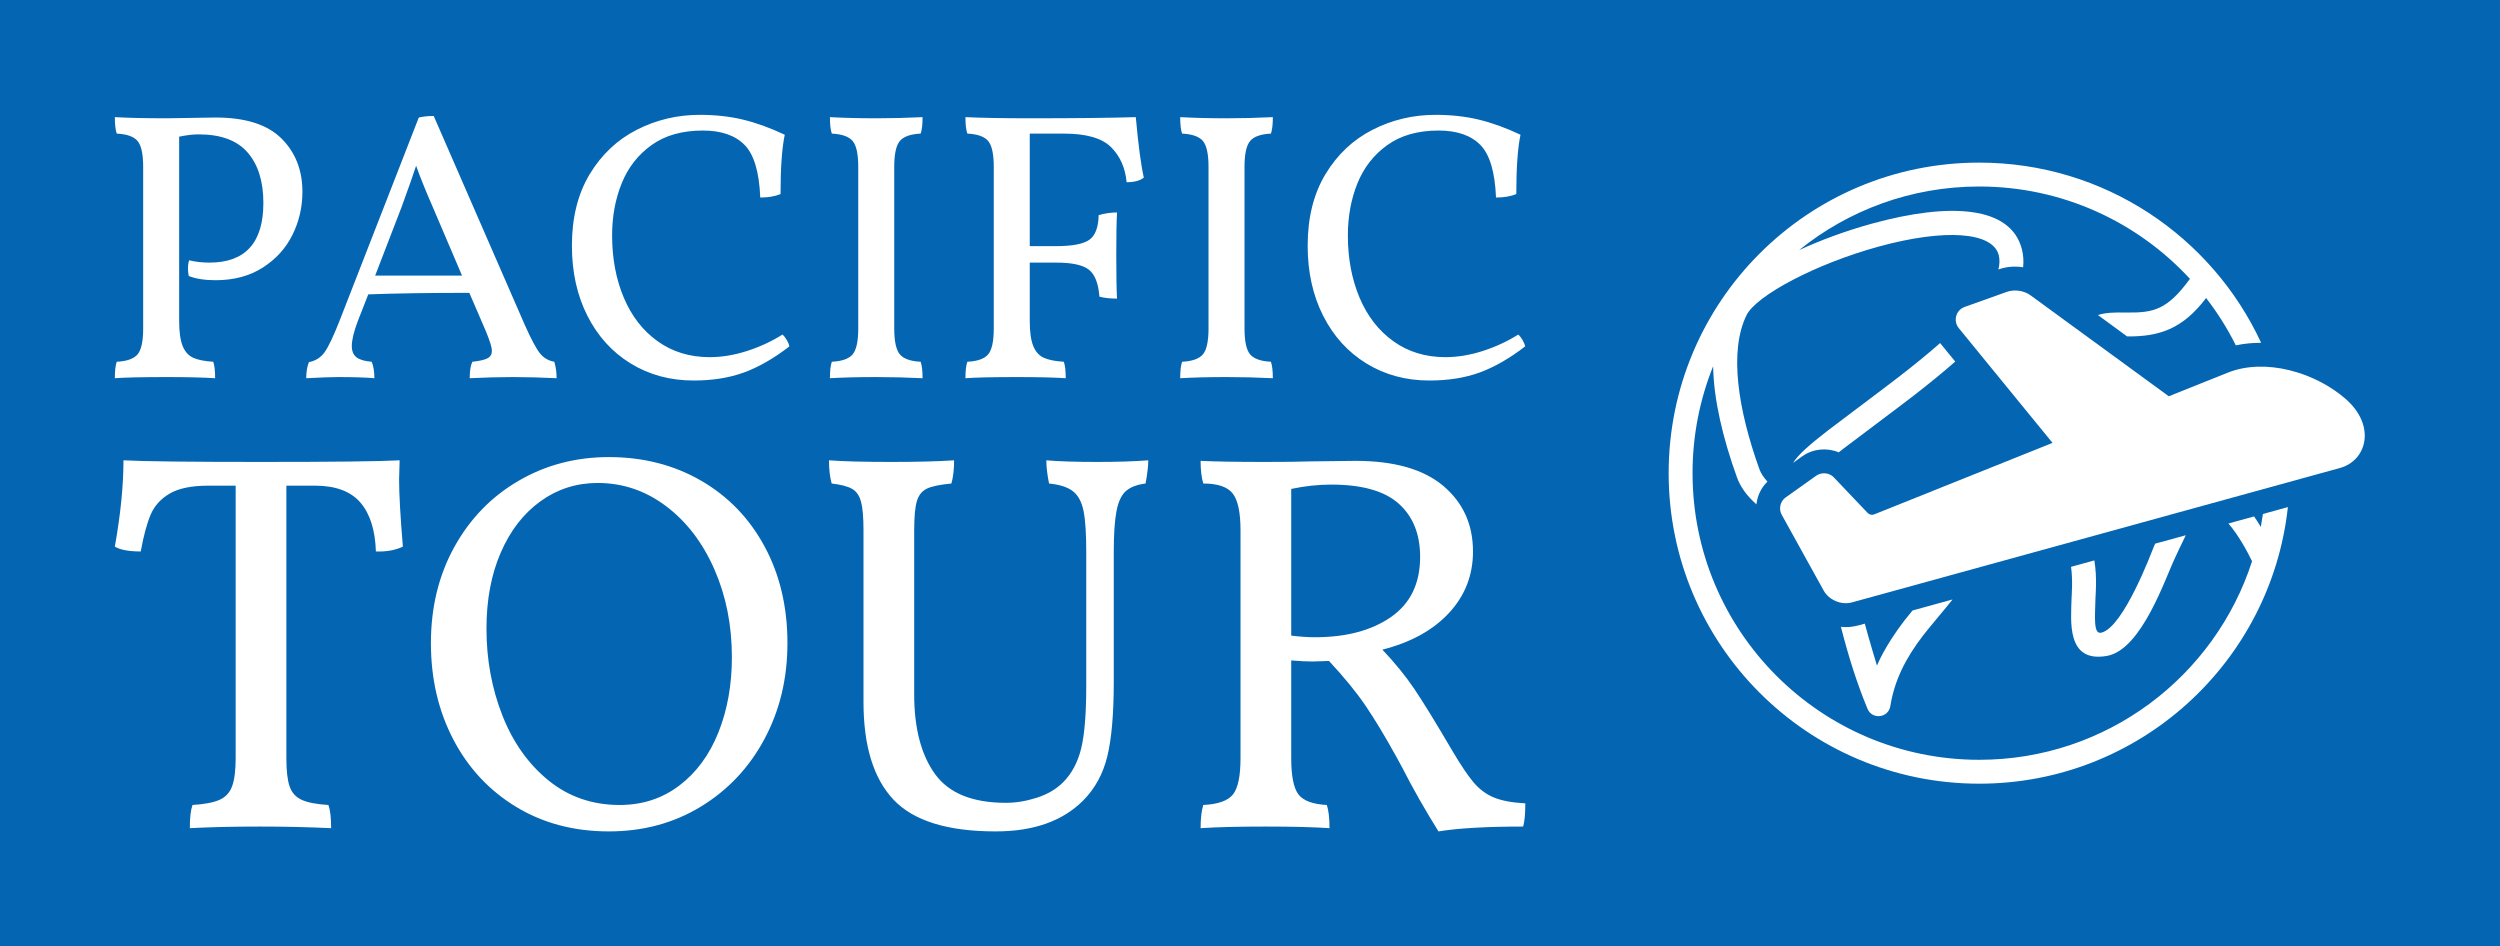 <?xml version="1.0" standalone="no"?>
<svg xmlns="http://www.w3.org/2000/svg" viewBox="0 0 261.228 98.868" width="261.228" height="98.868"><rect fill="#0466b2" width="261.228" height="98.868" x="0" y="0"></rect><g fill="white" color="white" transform="translate(174.36 12) scale(2.496)"><svg width="30.0" height="30.0" x="0.0" y="0.0" viewBox="0 0 30 30"><title></title><desc></desc><g stroke="none" stroke-width="1" fill="none" fill-rule="evenodd"><g transform="translate(-360, -45)" fill="currentColor"><path d="M367.668,65.412 C367.235,65.531 366.712,65.317 366.489,64.914 L364.73,61.736 C364.599,61.498 364.67,61.179 364.894,61.02 L366.175,60.108 C366.397,59.95 366.724,59.976 366.911,60.174 L368.336,61.671 C368.397,61.736 368.512,61.763 368.601,61.727 L376.07,58.733 L372.151,53.936 C371.9,53.63 372.018,53.175 372.398,53.039 L374.162,52.409 C374.47,52.299 374.878,52.357 375.144,52.552 L380.938,56.782 L383.407,55.793 C384.976,55.164 387.074,55.782 388.346,56.897 C389.617,58.012 389.238,59.471 388.099,59.785 L367.668,65.412 Z"></path><path d="M383.434,62.107 C383.852,62.592 384.217,63.262 384.423,63.688 C382.867,68.511 378.341,72 373,72 C366.373,72 361,66.627 361,60 C361,58.418 361.306,56.908 361.862,55.525 C361.886,56.932 362.267,58.526 362.857,60.169 C363.005,60.582 363.264,60.936 363.674,61.307 C363.712,60.951 363.871,60.61 364.136,60.354 C363.969,60.172 363.859,60.001 363.798,59.831 C362.895,57.318 362.524,54.884 363.26,53.388 C363.669,52.558 366.17,51.236 368.778,50.519 C371.572,49.751 373.569,49.901 373.818,50.872 C373.864,51.051 373.859,51.253 373.804,51.475 L373.825,51.467 C374.144,51.353 374.498,51.327 374.839,51.381 C374.867,51.122 374.85,50.87 374.787,50.623 C374.327,48.832 371.827,48.644 368.513,49.554 C367.438,49.85 366.387,50.235 365.462,50.662 C367.522,48.997 370.145,48 373,48 C376.489,48 379.63,49.489 381.823,51.866 C380.877,53.159 380.307,53.291 379.177,53.276 C378.628,53.268 378.29,53.277 377.97,53.381 L379.193,54.276 C380.525,54.289 381.513,53.972 382.5,52.668 C382.976,53.284 383.394,53.947 383.744,54.65 C384.087,54.577 384.442,54.542 384.803,54.543 C382.74,50.089 378.231,47 373,47 C365.82,47 360,52.82 360,60 C360,67.18 365.82,73 373,73 C379.699,73 385.215,67.932 385.923,61.421 L384.879,61.709 C384.853,61.891 384.823,62.072 384.789,62.252 C384.702,62.105 384.609,61.956 384.507,61.812 L383.434,62.107 Z M381.649,62.599 C381.446,63.002 381.274,63.392 381.213,63.515 C380.805,64.347 379.816,67.388 378.351,67.65 C376.635,67.956 376.846,66.171 376.866,65.262 C376.87,65.095 376.926,64.504 376.846,63.922 L377.822,63.653 C377.944,64.404 377.869,65.121 377.866,65.284 C377.848,66.066 377.778,66.759 378.115,66.678 C379.049,66.454 380.23,63.267 380.297,63.114 C380.312,63.081 380.334,63.025 380.365,62.952 L381.649,62.599 Z M371.997,55.329 C371.49,55.775 370.915,56.243 370.255,56.756 C369.647,57.228 367.639,58.725 367.312,58.978 C367.246,59.03 367.182,59.08 367.12,59.129 C366.629,58.923 366.046,58.973 365.595,59.293 L365.207,59.57 C365.427,59.221 365.891,58.814 366.7,58.188 C367.037,57.927 369.044,56.43 369.642,55.965 C370.299,55.456 370.867,54.992 371.364,54.554 C371.368,54.559 371.372,54.564 371.376,54.569 L371.997,55.329 Z M371.883,65.288 C371.873,65.301 371.864,65.314 371.854,65.327 C371.709,65.519 370.896,66.476 370.665,66.777 C369.913,67.754 369.453,68.676 369.28,69.753 C369.2,70.25 368.517,70.33 368.324,69.864 C367.879,68.788 367.535,67.698 367.211,66.434 C367.451,66.459 367.696,66.441 367.933,66.376 L368.211,66.3 C368.412,67.048 368.721,68.058 368.721,68.058 C368.721,68.058 369.027,67.266 369.872,66.167 C369.947,66.07 370.07,65.919 370.209,65.749 L371.883,65.288 Z"></path></g></g></svg></g><path fill="white" fill-rule="nonzero" d="M10.52 0.28Q15.20 0.28 17.40 2.46Q19.60 4.64 19.60 8.04L19.60 8.04Q19.60 10.44 18.56 12.54Q17.52 14.64 15.46 15.96Q13.40 17.28 10.52 17.28L10.52 17.28Q8.84 17.28 7.72 16.84L7.72 16.84Q7.64 16.36 7.64 16.08L7.64 16.08Q7.64 15.60 7.76 15.20L7.76 15.20Q8.76 15.44 9.88 15.44L9.88 15.44Q15.52 15.44 15.52 9.20L15.52 9.20Q15.52 5.84 13.88 3.94Q12.24 2.04 8.76 2.04L8.76 2.04Q7.88 2.04 6.72 2.28L6.72 2.28L6.72 21.52Q6.72 23.24 7.08 24.14Q7.44 25.04 8.18 25.38Q8.92 25.72 10.28 25.80L10.28 25.80Q10.48 26.36 10.48 27.52L10.48 27.52Q8.64 27.40 5.44 27.40L5.44 27.40Q1.56 27.40 0 27.52L0 27.52Q0 26.36 0.20 25.80L0.20 25.80Q1.80 25.72 2.38 25.02Q2.96 24.32 2.96 22.32L2.96 22.32L2.96 5.44Q2.96 3.44 2.38 2.74Q1.80 2.04 0.20 1.96L0.20 1.96Q0 1.40 0 0.24L0 0.24Q2.08 0.36 5.44 0.36L5.44 0.36L10.52 0.28ZM45.92 25.80Q46.16 26.60 46.16 27.52L46.16 27.52Q43.76 27.40 41.60 27.40L41.60 27.40Q39.48 27.40 37.08 27.52L37.08 27.52Q37.08 26.36 37.36 25.80L37.36 25.80Q38.48 25.68 38.94 25.44Q39.40 25.20 39.40 24.64L39.40 24.64Q39.40 24.16 38.80 22.68L38.80 22.68L37.04 18.60Q30.68 18.60 26.48 18.76L26.48 18.76L25.40 21.52Q24.76 23.20 24.76 24.16L24.76 24.16Q24.76 24.96 25.26 25.34Q25.76 25.72 26.84 25.80L26.84 25.80Q27.12 26.48 27.12 27.52L27.12 27.52Q25.76 27.40 23.32 27.40L23.32 27.40Q22.28 27.40 20 27.52L20 27.52Q20 26.52 20.28 25.84L20.28 25.84Q21.32 25.64 21.92 24.80Q22.52 23.96 23.48 21.52L23.48 21.52L31.76 0.28Q32.44 0.12 33.32 0.12L33.32 0.12L42.84 21.96Q43.84 24.20 44.42 24.92Q45 25.64 45.92 25.80L45.92 25.80ZM27.20 16.80L36.28 16.80L33.24 9.68Q32.04 6.92 31.48 5.32L31.48 5.32Q31.04 6.68 29.96 9.64L29.96 9.64L27.20 16.80ZM60.48 27.76Q56.80 27.76 53.90 25.98Q51 24.20 49.38 21Q47.76 17.80 47.76 13.68L47.76 13.68Q47.76 9.28 49.62 6.20Q51.48 3.12 54.54 1.56Q57.60 0 61.12 0L61.12 0Q63.56 0 65.64 0.50Q67.72 1 70 2.08L70 2.08Q69.56 4.16 69.56 8.28L69.56 8.28Q68.68 8.64 67.44 8.64L67.44 8.64Q67.28 4.64 65.80 3.14Q64.32 1.64 61.44 1.64L61.44 1.64Q58.20 1.64 56.08 3.16Q53.96 4.68 52.96 7.16Q51.96 9.64 51.96 12.60L51.96 12.60Q51.96 16.20 53.18 19.10Q54.40 22 56.72 23.66Q59.04 25.32 62.16 25.32L62.16 25.32Q64.04 25.32 66.04 24.68Q68.04 24.04 69.76 22.96L69.76 22.96Q70 23.16 70.22 23.54Q70.44 23.92 70.48 24.20L70.48 24.20Q68.04 26.08 65.74 26.92Q63.44 27.76 60.48 27.76L60.48 27.76ZM77.68 5.44Q77.68 3.44 77.10 2.74Q76.52 2.04 74.92 1.96L74.92 1.96Q74.72 1.40 74.72 0.24L74.72 0.24Q76.92 0.36 79.56 0.36L79.56 0.36Q82 0.36 84.40 0.24L84.40 0.24Q84.40 1.40 84.20 1.96L84.20 1.96Q82.60 2.04 82.02 2.74Q81.44 3.44 81.44 5.44L81.44 5.44L81.44 22.32Q81.44 24.32 82.02 25.02Q82.60 25.72 84.20 25.80L84.20 25.80Q84.40 26.36 84.40 27.52L84.40 27.52Q82 27.40 79.56 27.40L79.56 27.40Q76.76 27.40 74.72 27.52L74.72 27.52Q74.72 26.36 74.92 25.80L74.92 25.80Q76.52 25.72 77.10 25.02Q77.68 24.32 77.68 22.32L77.68 22.32L77.68 5.44ZM99.16 1.96L95.60 1.96L95.60 13.72L98.36 13.72Q100.88 13.72 101.82 13.06Q102.76 12.40 102.80 10.48L102.80 10.48Q103.76 10.20 104.72 10.20L104.72 10.20Q104.64 11.56 104.64 14.56L104.64 14.56Q104.64 17.84 104.72 19.20L104.72 19.20Q103.64 19.20 102.88 19L102.88 19Q102.72 16.92 101.78 16.18Q100.84 15.44 98.36 15.44L98.36 15.44L95.60 15.44L95.60 21.52Q95.60 23.24 95.96 24.14Q96.32 25.04 97.06 25.38Q97.80 25.72 99.16 25.80L99.16 25.80Q99.36 26.36 99.36 27.52L99.36 27.52Q97.52 27.40 94.32 27.40L94.32 27.40Q90.44 27.40 88.88 27.52L88.88 27.52Q88.88 26.36 89.08 25.80L89.08 25.80Q90.68 25.72 91.26 25.02Q91.84 24.32 91.84 22.32L91.84 22.32L91.84 5.44Q91.84 3.44 91.26 2.74Q90.68 2.04 89.08 1.96L89.08 1.96Q88.88 1.40 88.88 0.24L88.88 0.24Q91.52 0.36 95.56 0.36L95.56 0.36Q102.72 0.36 106.68 0.24L106.68 0.24Q107.08 4.64 107.52 6.56L107.52 6.56Q106.92 7.04 105.72 7.04L105.72 7.04Q105.52 4.80 104.10 3.38Q102.68 1.96 99.16 1.96L99.16 1.96ZM114.28 5.44Q114.28 3.44 113.70 2.74Q113.12 2.04 111.52 1.96L111.52 1.96Q111.32 1.40 111.32 0.24L111.32 0.24Q113.52 0.36 116.16 0.36L116.16 0.36Q118.60 0.36 121 0.24L121 0.24Q121 1.40 120.80 1.96L120.80 1.96Q119.20 2.04 118.62 2.74Q118.04 3.44 118.04 5.44L118.04 5.44L118.04 22.32Q118.04 24.32 118.62 25.02Q119.20 25.72 120.80 25.80L120.80 25.80Q121 26.36 121 27.52L121 27.52Q118.60 27.40 116.16 27.40L116.16 27.40Q113.36 27.40 111.32 27.52L111.32 27.52Q111.32 26.36 111.52 25.80L111.52 25.80Q113.12 25.72 113.70 25.02Q114.28 24.32 114.28 22.32L114.28 22.32L114.28 5.44ZM137.36 27.76Q133.68 27.76 130.78 25.98Q127.88 24.20 126.26 21Q124.64 17.80 124.64 13.68L124.64 13.68Q124.64 9.28 126.50 6.20Q128.36 3.12 131.42 1.56Q134.48 0 138 0L138 0Q140.44 0 142.52 0.50Q144.60 1 146.88 2.08L146.88 2.08Q146.44 4.16 146.44 8.28L146.44 8.28Q145.56 8.64 144.32 8.64L144.32 8.64Q144.16 4.64 142.68 3.14Q141.20 1.64 138.32 1.64L138.32 1.64Q135.08 1.64 132.96 3.16Q130.84 4.68 129.84 7.16Q128.84 9.64 128.84 12.60L128.84 12.60Q128.84 16.20 130.06 19.10Q131.28 22 133.60 23.66Q135.92 25.32 139.04 25.32L139.04 25.32Q140.92 25.32 142.92 24.68Q144.92 24.04 146.64 22.96L146.64 22.96Q146.88 23.16 147.10 23.54Q147.32 23.92 147.36 24.20L147.36 24.20Q144.92 26.08 142.62 26.92Q140.32 27.76 137.36 27.76L137.36 27.76Z" transform="translate(12 12) scale(1)"></path><path fill="white" fill-rule="nonzero" d="M21.12 0.24L21.08 1.68Q21.08 3.28 21.36 6.64L21.36 6.64Q20.52 7.04 19.36 7L19.36 7Q19.28 4.60 18.20 3.36Q17.12 2.12 14.84 2.12L14.84 2.12L12.72 2.12L12.72 22.32Q12.72 23.72 12.96 24.42Q13.20 25.12 13.86 25.42Q14.52 25.72 15.84 25.80L15.84 25.80Q16.04 26.36 16.04 27.52L16.04 27.52Q13.48 27.40 10.80 27.40L10.80 27.40Q7.80 27.40 5.56 27.52L5.56 27.52Q5.56 26.36 5.76 25.80L5.76 25.80Q7.08 25.72 7.76 25.42Q8.44 25.12 8.70 24.40Q8.96 23.68 8.96 22.32L8.96 22.32L8.96 2.12L6.92 2.12Q5.08 2.12 4.08 2.70Q3.08 3.28 2.66 4.26Q2.24 5.24 1.92 7L1.92 7Q0.60 7 0 6.64L0 6.64Q0.64 3.04 0.64 0.24L0.64 0.24Q2.88 0.36 10.84 0.36L10.84 0.36Q18.92 0.36 21.12 0.24L21.12 0.24ZM36.64 27.76Q32.76 27.76 29.76 25.94Q26.76 24.12 25.10 20.94Q23.44 17.76 23.44 13.80L23.44 13.80Q23.44 9.80 25.18 6.66Q26.92 3.52 29.94 1.76Q32.96 0 36.64 0L36.64 0Q40.44 0 43.46 1.74Q46.48 3.48 48.18 6.62Q49.88 9.76 49.88 13.80L49.88 13.80Q49.88 17.72 48.18 20.90Q46.48 24.08 43.46 25.92Q40.44 27.76 36.64 27.76L36.64 27.76ZM37.44 25.80Q39.96 25.80 41.86 24.36Q43.76 22.92 44.76 20.42Q45.76 17.92 45.76 14.84L45.76 14.84Q45.76 11.28 44.46 8.32Q43.16 5.36 40.88 3.64Q38.60 1.92 35.80 1.92L35.80 1.92Q33.44 1.92 31.56 3.28Q29.68 4.64 28.62 7.08Q27.56 9.52 27.56 12.72L27.56 12.72Q27.56 16.16 28.74 19.16Q29.92 22.16 32.16 23.98Q34.40 25.80 37.44 25.80L37.44 25.80ZM74.08 16.64Q74.08 20.24 73.60 22.20Q73.12 24.16 71.80 25.48L71.80 25.48Q69.52 27.76 65.32 27.76L65.32 27.76Q59.96 27.76 57.74 25.40Q55.52 23.04 55.52 18.16L55.52 18.16L55.52 5.44Q55.52 4 55.34 3.32Q55.16 2.64 54.68 2.36Q54.20 2.08 53.16 1.96L53.16 1.96Q52.96 1.24 52.96 0.24L52.96 0.24Q54.56 0.36 57.60 0.36L57.60 0.36Q60.44 0.36 62.24 0.24L62.24 0.24Q62.24 1.24 62.04 1.96L62.04 1.96Q60.76 2.08 60.22 2.34Q59.68 2.60 59.48 3.26Q59.28 3.92 59.28 5.44L59.28 5.44L59.28 17.60Q59.28 21.36 60.82 23.50Q62.36 25.64 66.08 25.64L66.08 25.64Q67.20 25.64 68.38 25.26Q69.56 24.88 70.32 24.12L70.32 24.12Q71.28 23.16 71.66 21.62Q72.04 20.08 72.04 16.96L72.04 16.96L72.04 7.04Q72.04 5 71.84 4Q71.64 3 71.06 2.54Q70.48 2.08 69.28 1.96L69.28 1.96Q69.08 0.96 69.08 0.24L69.08 0.24Q70.44 0.36 72.84 0.36L72.84 0.36Q75.08 0.36 76.64 0.24L76.64 0.24Q76.64 0.84 76.44 1.96L76.44 1.96Q75.48 2.08 74.98 2.52Q74.48 2.96 74.28 4.02Q74.08 5.08 74.08 7.04L74.08 7.04L74.08 16.64ZM99.20 21.80Q100.12 23.36 100.76 24.12Q101.40 24.88 102.26 25.24Q103.12 25.60 104.60 25.68L104.60 25.68Q104.60 26.84 104.44 27.40L104.44 27.40Q100.36 27.40 98.16 27.76L98.16 27.76Q96.64 25.32 95.48 23.04L95.48 23.04L95 22.16Q93.76 19.92 92.74 18.42Q91.72 16.92 90.04 15.12L90.04 15.12L88.80 15.16Q88.20 15.16 87.24 15.08L87.24 15.08L87.24 22.32Q87.24 24.32 87.78 25.02Q88.32 25.72 89.88 25.80L89.88 25.80Q90.08 26.40 90.08 27.52L90.08 27.52Q88.36 27.40 85.32 27.40L85.32 27.40Q82.32 27.40 80.52 27.52L80.52 27.52Q80.52 26.44 80.72 25.80L80.72 25.80Q82.36 25.72 82.92 25.02Q83.48 24.32 83.48 22.32L83.48 22.32L83.48 5.44Q83.48 3.44 82.90 2.70Q82.32 1.96 80.72 1.96L80.72 1.96Q80.52 1.32 80.52 0.28L80.52 0.28Q82.12 0.36 85.32 0.36L85.32 0.36Q87.52 0.36 88.64 0.32L88.64 0.32L92 0.28Q96.32 0.28 98.52 2.14Q100.72 4 100.72 7L100.72 7Q100.72 9.64 98.94 11.56Q97.16 13.48 94 14.28L94 14.28Q95.40 15.76 96.36 17.18Q97.32 18.60 99.20 21.80L99.20 21.80ZM87.24 13.24Q88.20 13.36 89 13.36L89 13.36Q92.48 13.36 94.64 11.86Q96.80 10.36 96.80 7.40L96.80 7.40Q96.80 4.88 95.22 3.46Q93.64 2.04 90.20 2.04L90.20 2.04Q88.76 2.04 87.24 2.36L87.24 2.36L87.24 13.24Z" transform="translate(12 47.761) scale(1.409)"></path></svg>